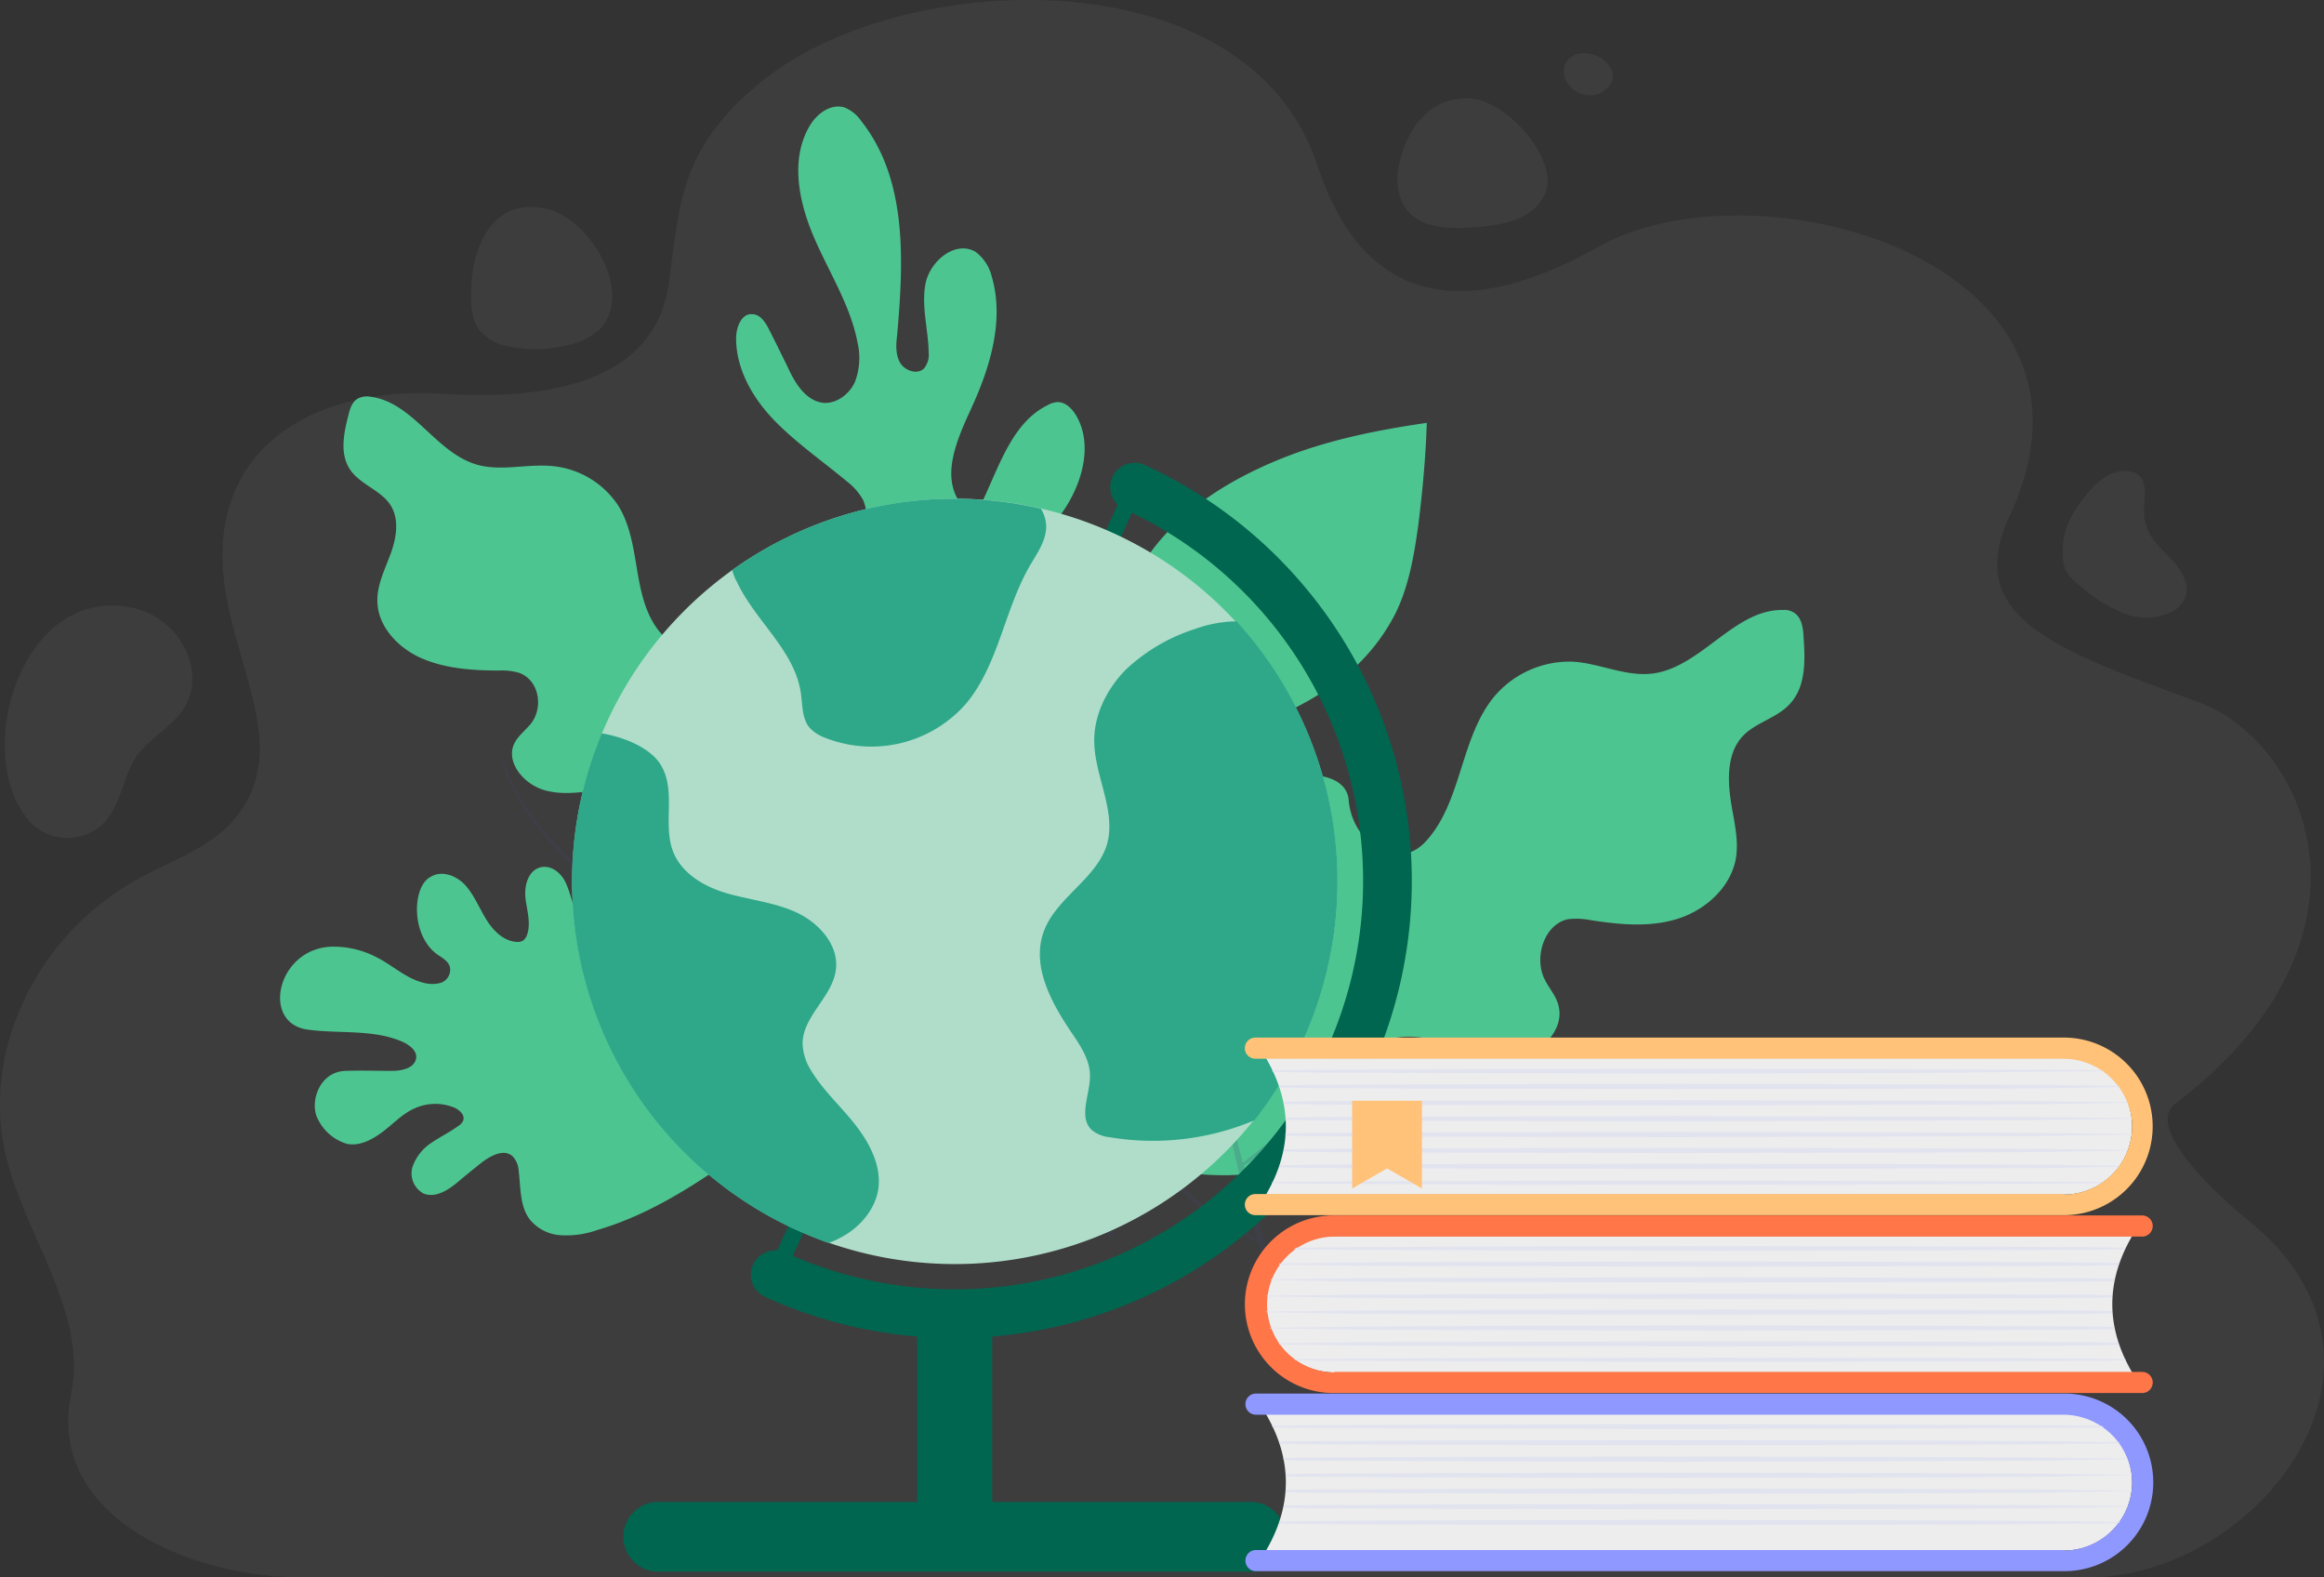 <svg id="Layer_1" data-name="Layer 1" xmlns="http://www.w3.org/2000/svg" viewBox="0 0 439.79 298.41">
  <rect x="0" y="0" width="439.79" height="298.41" fill="#333333" stroke="none"/>
  <title>book_globe</title>
  <path d="M57.17,298.4c-19.5.2-48.6-10.6-43.7-34.8,3.3-16.4-10.5-31.8-13-48.3-2.9-19,7.7-39.2,25.8-49.1,6.4-3.5,14-6,18.4-11.6,13.7-17-9.3-38.2-.5-61,5.1-13.1,20-20.3,39.9-19.1,20.4,1.3,40-2.5,42.5-21,2.11-14.9,1.91-25.4,17.7-38.2C170.48-6,236-8.8,249.27,31.2c3.91,11.6,14.9,37,53.21,15.5,29.79-16.8,100.4,2.6,77.79,51-8.89,19.1,8.61,25.2,35.71,35.1,20.29,7.4,37.29,44.3-4.31,76-6,4.5,8,17.4,13.81,22.1,33.4,27,2,66.8-29.4,67.5C396.08,298.4,76.67,298.2,57.17,298.4ZM103.38,39.5c-11.11-2.5-14.61,9-14.21,17.3a12.29,12.29,0,0,0,.9,4.7,8.85,8.85,0,0,0,5.5,3.9,24,24,0,0,0,11.31,0,12.61,12.61,0,0,0,6.5-3C120.18,55.6,111.68,41.3,103.38,39.5Zm189.5-4.9c-.21,2.9-2.5,5.4-5.21,6.6s-5.79,1.6-8.79,1.8c-4.3.3-9.3.3-12.21-2.8-2-2.1-2.5-5.3-2.09-8.1,1.19-7.2,5.8-14.3,14.19-13.4C285.17,19.5,293.17,28.5,292.88,34.6Zm10.5-17.3a4.56,4.56,0,0,1-3.61.6,4.13,4.13,0,0,1-1.79-.8c-3.6-2.6-2.21-7.5,2.4-7C304,10.5,307.48,14.6,303.38,17.3Zm108.79,90c1.21,1.7,2.1,3.8,1.41,5.7a5.73,5.73,0,0,1-3.1,3,11.52,11.52,0,0,1-9.1-.2,28,28,0,0,1-7.8-5,9.59,9.59,0,0,1-2.7-3,6.92,6.92,0,0,1-.5-2.8,13.8,13.8,0,0,1,.6-5,20.2,20.2,0,0,1,3.29-5.7c2-2.6,4.9-5.7,8.71-5.1,2.29.4,2.79,1.7,2.9,3.8,0,2.3-.5,4.5.39,6.8C407.27,102.8,410.38,104.8,412.17,107.3ZM18.77,156.5a9.86,9.86,0,0,1-13.2-1.1c-11.2-13-1.3-45,19.6-40.4,7.8,1.7,13.7,10.4,10.2,18-2,4.3-7.3,6.5-9.8,10.5C23,147.7,22.77,153.2,18.77,156.5Z" transform="translate(0 0)" fill="#fff" opacity="0.05" style="isolation: isolate"/>
  <path d="M196.63,183.06c0-4.7-3.1-8.7-4.5-13.2-11.5-39.1-29.1-13.3-26.8-35.9,1.9-18.4-24.5-27.3-26.7-19.3-1.7,6.4-10.1,9.9-14.1,4.5-5.1-6.8-3.1-16.5-7.6-23.6a16.8,16.8,0,0,0-12.6-7.4c-4.6-.4-9.4,1-13.9-.2-8-2.2-12.1-11.8-20.3-12.9a3.8,3.8,0,0,0-2.1.2c-1.3.5-1.8,2-2.1,3.3-.9,3.5-1.7,7.4.4,10.4,1.9,2.7,5.7,3.8,7.5,6.5s1.2,6.3.1,9.3-2.7,6.1-2.5,9.3c.2,4.6,4,8.6,8.4,10.5s9.5,2.3,14.5,2.3a12,12,0,0,1,3.8.4c3.9,1.3,4.8,6.6,2.3,9.7-1,1.2-2.3,2.2-3,3.5-1.9,3.5,1.5,7.8,5.5,9s8.3.2,12.5-.3,8.9-.4,12,2.2c3.9,3.4,3.5,9.2,5.8,13.8,2.4,4.9,7.9,7.9,13.5,9.2s11.4,1.1,17.2,1.4c12.1.6,24.2,3.2,34.6,9" transform="translate(0 0)" fill="#4dc591"/>
  <path d="M94.87,144c3.2,10.9,13.1,20.1,22,27.3,9.4,7.6,19.89,13.9,30.5,19.9,22.19,12.6,45.39,24.3,62.6,42.9.5.5,1.29-.2.79-.7-15.09-17.7-36.59-29-57.2-40.3-10.39-5.8-20.89-11.6-30.5-18.6-10.79-7.8-23.8-18-27.8-30.6C95.17,143.65,94.77,143.75,94.87,144Z" transform="translate(0 0)" fill="#444472" opacity="0.2" style="isolation: isolate"/>
  <path d="M145.85,211.9c-2.1,3.6-5.6,6.1-9,8.5-7.4,5.1-15.2,9.8-23.8,12.3a17.57,17.57,0,0,1-6.8,1,8.16,8.16,0,0,1-6-3c-1.9-2.5-1.7-6-2.1-9.2a4.36,4.36,0,0,0-1.1-2.7c-1.7-1.6-4.3-.1-6.1,1.3-1.5,1.2-3,2.4-4.4,3.6-1.8,1.5-4.2,3-6.4,2.1a4.33,4.33,0,0,1-2.1-5,9,9,0,0,1,3.6-4.6c1.6-1.1,3.5-2,5.1-3.2a2.13,2.13,0,0,0,.9-1c.4-1.1-.8-2.1-1.8-2.5a9.5,9.5,0,0,0-7.4.2c-2.3,1-4,2.9-6,4.4s-4.4,2.8-6.8,2.3a8.88,8.88,0,0,1-5.4-4.5c-1.8-3,0-9.2,5.2-9.3,2.9-.1,5.8,0,8.7,0,1.9,0,4.3-.5,4.6-2.4.2-1.5-1.4-2.6-2.8-3.2-5.5-2.3-11.8-1.4-17.7-2.2-9.1-1.2-5.7-15.9,5.1-15.7a17.75,17.75,0,0,1,8.1,2.1c2.9,1.5,5.4,3.9,8.6,4.7a6,6,0,0,0,3.5,0,2.63,2.63,0,0,0,1.6-2.9c-.3-1.2-1.5-1.8-2.5-2.5-2.8-2.1-4-6-3.7-9.5.2-2.1.9-4.3,2.7-5.2,2.2-1.2,5,0,6.6,1.9s2.5,4.2,3.8,6.3,3.3,4.1,5.8,4.2a1.8,1.8,0,0,0,1.2-.3,2.41,2.41,0,0,0,.6-.8c.9-2.2.1-4.7-.2-7.1s.5-5.3,2.8-5.9c1.9-.5,3.8.9,4.7,2.7s1.2,3.7,2,5.5a12.25,12.25,0,0,0,14.6,6.8,44.3,44.3,0,0,1,4.7-1.7,10.21,10.21,0,0,1,7.8,2.3,25.61,25.61,0,0,1,5.3,6.5c3.8,6.1,7.2,13.5,4.7,20.3" transform="translate(0 0)" fill="#4dc591"/>
  <g opacity="0.41">
    <path d="M75,197.74c.3-.1.6-.1.9-.2-.3.1-.6.1-.9.2Z" transform="translate(0 0)" fill="#444472" opacity="0.41" style="isolation: isolate"/>
    <path d="M78.65,196.74a22.88,22.88,0,0,1-2.8.8A8.74,8.74,0,0,0,78.65,196.74Z" transform="translate(0 0)" fill="#444472" opacity="0.41" style="isolation: isolate"/>
  </g>
  <path d="M179.05,223.91c.88-5.66,5-10,7.34-15.21,20.07-45.38,34.22-10.91,36.05-38.7,1.52-22.69,31.92-28.73,32.78-18.65.62,8,9.08,13.72,14.5,7.93,6.88-7.31,6.55-19.38,12.86-27.27a18.63,18.63,0,0,1,15.13-6.82c5.09.31,10,2.91,15.15,2.22,9.11-1.25,15.41-12.2,24.54-12a3.3,3.3,0,0,1,2.21.58c1.32.91,1.62,2.8,1.69,4.5.31,4.31.48,9.27-2.47,12.55-2.56,2.95-6.9,3.62-9.38,6.62s-2.52,7.43-2,11.28,1.73,7.84,1,11.71c-1.11,5.48-5.95,9.69-11.24,11.26s-10.84,1-16.15.18a14,14,0,0,0-4.3-.19c-4.51.9-6.53,7.2-4.46,11.37.77,1.61,2.08,3,2.58,4.81,1.34,4.61-3.16,9.22-7.71,9.84s-9.05-1.25-13.49-2.57-9.52-2.12-13.39.56c-4.93,3.38-5.63,10.58-8.94,15.61-3.53,5.49-10.11,8.21-16.46,8.7s-12.61-.61-18.9-1.34C203,219.66,191.46,218.77,179.05,223.91Z" transform="translate(0 0)" fill="#4dc591"/>
  <path d="M165,220.85c9.48-10.12,19.06-20.24,26.46-32A108,108,0,0,0,207.7,125.3c-.18-2.4-1.06-5.51-3.46-5.53a4.39,4.39,0,0,0-2.81,1.28,33.5,33.5,0,0,0-5.64,5.65c-1.12,1.5-2.53,3.18-4.33,3a3.82,3.82,0,0,1-2.78-2.32c-3-5.33-1.2-12.11,2-17.19s7.88-9.23,11.12-14.41,4.9-12,1.84-17.18c-.78-1.31-2-2.52-3.47-2.53a4.26,4.26,0,0,0-1.91.58c-6.63,3.25-9.09,11.33-12.25,18a3.35,3.35,0,0,1-1.51,1.79c-1.11.39-2.2-.52-2.89-1.42-3.56-5.23-.4-12.11,2.25-17.89,3.56-7.77,6.23-16.64,3.8-24.86a8.24,8.24,0,0,0-3.06-4.63c-3.78-2.23-8.61,1.73-9.45,6s.53,8.71.59,13.11a4,4,0,0,1-.92,3c-1.31,1.19-3.61.37-4.49-1.14s-.78-3.4-.56-5.2C171,49.4,171.75,34,163,22.93a7,7,0,0,0-3.27-2.63c-2.7-.72-5.32,1.36-6.64,3.75-3.55,6.27-1.91,14.18.93,20.81s6.9,12.85,8.24,19.87a12.79,12.79,0,0,1-.46,7.49c-1,2.29-3.44,4.17-5.94,4-3.29-.32-5.37-3.64-6.74-6.65-1.18-2.41-2.36-4.82-3.54-7.13-.69-1.41-1.68-3-3.28-3-2-.12-3,2.48-3,4.58,0,5.89,3.21,11.42,7.37,15.66s9,7.57,13.61,11.41a11.52,11.52,0,0,1,3.07,3.53,9.37,9.37,0,0,1,.35,6,15,15,0,0,1-7.08,9.24c-2.61,1.48-5.61,2.15-7.93,4a10.3,10.3,0,0,0-2.21,13.39c2.37,3.72,6.86,5.35,11.15,6.09s8.8.67,13,2c1.9.61,3.79,1.43,4.88,3,1.58,2.31,1.15,5.41,0,7.9a16.82,16.82,0,0,1-8.67,8.53c-3.51,1.47-7.41,1.73-11,2.9s-7.33,3.44-8.26,7.14c-1.35,5.39,3.81,10.13,8.79,12.67S167.23,182,169.59,187c1.67,3.41,1.13,7.51.4,11.2a100.84,100.84,0,0,1-7.59,23.34" transform="translate(0 0)" fill="#4dc591"/>
  <path d="M253.6,128.6A36.75,36.75,0,0,0,264.1,116c2.5-5.1,3.5-10.9,4.3-16.7.8-6.4,1.4-12.8,1.6-19.3-9.6,1.4-19.1,3.3-28.1,7s-17.7,9-23.8,17c-10.5,13.8-10.1,32-10.1,32S230.3,146.2,253.6,128.6Z" transform="translate(0 0)" fill="#4dc591"/>
  <g opacity="0.41">
    <path d="M231.77,151.45c-.09.4-.2.7-.29,1.1a4.72,4.72,0,0,0,.2-1.1C231.68,151.35,231.77,151.45,231.77,151.45Z" transform="translate(0 0)" fill="#444472" opacity="0.41" style="isolation: isolate"/>
    <path d="M230.27,156c.41-1.1.8-2.2,1.21-3.4A19.6,19.6,0,0,1,230.27,156Z" transform="translate(0 0)" fill="#444472" opacity="0.41" style="isolation: isolate"/>
    <path d="M207.77,205.55c8.41,11.3,17.21,22.8,30,28.6-2.29-8.1-4.39-16.3-6.09-24.6-8.8-8.1-15.5-18.1-22.11-28.1-.09-.1.11-.2.11-.1,6.7,9.3,13.5,18.4,21.59,26.4a257.35,257.35,0,0,1-4.79-38.3c-.1,0-.21,0-.21-.1a52.4,52.4,0,0,1-5.7-17.6c0-.1.11-.1.11,0a52.71,52.71,0,0,0,5.8,16.9c-.1-2.1-.1-4.3-.21-6.4-.09-.1-.2-.2-.09-.4l.09-.1c0-3.6,0-7.2.21-10.9,0-.1.09,0,.09,0-.09,3.5-.09,7.1,0,10.6a20.2,20.2,0,0,0,3.7-5.4,18.58,18.58,0,0,1-3.7,6,244.88,244.88,0,0,0,3.5,34c10.31-6.8,13.61-19.4,19.31-29.9,0-.1.1,0,.1,0-5.6,10.7-8.6,23.8-19,30.6a.38.38,0,0,1-.3.1c.7,4.1,1.5,8.1,2.39,12.2a.49.49,0,0,1,.11.6c.8,3.5,1.59,6.9,2.5,10.3a81.49,81.49,0,0,0,24.09-28.6c0-.1.11,0,.11,0-5.4,11.9-13.4,22.1-24,29.2,1.8,7.1,3.8,14.1,6,21.1,10.89-6.7,21.29-14.9,24.6-28.4,0-.1.1,0,.1,0-3.1,13.7-13.51,22.2-24.4,29.2.7,2.2,1.39,4.3,2.09,6.5.3.9-1,1.4-1.29.5-1.6-4.8-3-9.6-4.41-14.4-13.5-5.6-22.09-17.4-30.39-29.4C207.57,205.55,207.68,205.45,207.77,205.55Z" transform="translate(0 0)" fill="#444472" opacity="0.47" style="isolation: isolate"/>
  </g>
  <path d="M213.27,91.62l-68,148.92,2.82,1.29,68-148.92Z" transform="translate(0 0)" fill="#00664f"/>
  <path d="M144.77,245.35a4.61,4.61,0,0,1,3.8-8.4,77.28,77.28,0,1,0,64.2-140.6,4.61,4.61,0,0,1,3.8-8.4,86.5,86.5,0,0,1-71.8,157.4Z" transform="translate(0 0)" fill="#00664f"/>
  <path d="M180.68,239.15a72.4,72.4,0,1,0-72.4-72.4A72.4,72.4,0,0,0,180.68,239.15Z" transform="translate(0 0)" fill="#b0ddc9"/>
  <path d="M246.57,196.85a74.26,74.26,0,0,1-9.19,15.1,49.45,49.45,0,0,1-27.4,3.2,6.33,6.33,0,0,1-3.3-1.3c-2.7-2.4-.41-6.7-.41-10.3,0-3-1.79-5.7-3.5-8.2-3.79-5.6-7.59-12.5-5.29-19s10-10,12-16.6c1.79-6.3-2.3-12.8-2.41-19.4-.09-5.1,2.41-10,5.91-13.6a34.22,34.22,0,0,1,13-7.7,24.09,24.09,0,0,1,8-1.5A72.74,72.74,0,0,1,246.57,196.85Zm-87.89,37.5c3.7-1.8,6.8-5.2,7.5-9.2.7-4.4-1.5-8.7-4.2-12.2s-6.1-6.5-8.41-10.3a10.08,10.08,0,0,1-1.69-5.3c.1-5.2,5.69-8.8,6.3-13.9.59-4.5-3-8.6-7-10.6s-8.7-2.5-13.11-3.7-8.8-3.6-10.6-7.8c-2.19-5.3.6-11.6-2.4-16.6-1.89-3.2-6.89-5.3-11.19-6a72.43,72.43,0,0,0,36.69,93.9c2.11.9,4.11,1.8,6.2,2.5A10.94,10.94,0,0,0,158.68,234.35Zm-20.11-126.5a8.83,8.83,0,0,0,.91,2.3c3.5,7.4,11,13,12.09,21.1.31,2.2.2,4.7,1.61,6.4a7.37,7.37,0,0,0,2.89,1.9,23.81,23.81,0,0,0,26.81-6.5c6.1-7.4,7.19-17.7,12-26,1.39-2.4,3.1-4.7,3.1-7.5a6.48,6.48,0,0,0-1-3.3A72.11,72.11,0,0,0,138.57,107.85Z" transform="translate(0 0)" fill="#2ea889"/>
  <path d="M187.77,251.45h-14.2v33.8h14.2Z" transform="translate(0 0)" fill="#00664f"/>
  <path d="M236.77,297.35H124.57a6.6,6.6,0,1,1,0-13.2H236.68a6.59,6.59,0,0,1,6.59,6.6A6.5,6.5,0,0,1,236.77,297.35Z" transform="translate(0 0)" fill="#00664f"/>
  <path d="M390.58,226a12.9,12.9,0,1,0,0-25.8h-151q7.5,12.9,0,25.8Z" transform="translate(0 0)" fill="#ededed"/>
  <path d="M390.58,226a13,13,0,0,0,12.9-13.5,13.09,13.09,0,0,0-13.21-12.2H237.57a2,2,0,0,1,0-4h153a16.8,16.8,0,1,1,0,33.6h-153a2,2,0,0,1,0-4h153Z" transform="translate(0 0)" fill="#ffc278"/>
  <path d="M398.08,202.65l-12.2.1L363,203l-45.9.1-45.91-.1-22.9-.1-7.39-.1c-.11-.1-.11-.2-.2-.3l7.5-.1,22.9-.1,45.9-.1,45.9.1,22.89.1,11.81.1A.59.59,0,0,1,398.08,202.65Zm3,3c0-.1-.1-.1-.1-.2l-15-.2-22.9-.1-45.91-.1-45.9.1-22.89.1-6.31.1c0,.1.11.2.11.4l6.2.1,22.89.1,45.9.1L363,206l22.9-.1Zm1.59,3s0-.1-.09-.1l-16.7-.2-22.9-.1-45.9-.1-45.91.1-22.9.1-5.39.1a.6.6,0,0,0,.1.4l5.4.1,22.89.1,45.9.1L363,209l22.9-.1Zm-162,15.2,7.5.1,22.9.1,45.9.1,45.9-.1,22.89-.1,11.81-.1c.09-.1.19-.2.3-.2l-12.21-.1-22.9-.1-45.89-.1-45.9.1-22.91.1-7.39.1C240.77,223.55,240.77,223.75,240.68,223.85Zm160.3-3.1c0-.1.1-.1.1-.2l-15.1-.2-22.9-.1-45.91-.1-45.9.1-22.89.1-6.2.1c0,.1-.11.2-.11.4l6.31.1,22.89.1,45.9.1,45.91-.1L386,221Zm1.6-3.1s0-.1.09-.1l-16.69-.2-22.9-.1-45.91-.1-45.9.1-22.89.1-5.4.1a.6.6,0,0,1-.1.4l5.39.1,22.9.1,45.91.1,45.9-.1,22.9-.1Zm.8-3v-.1l-17.5-.2-22.9-.1-45.9-.1-45.91.1-22.9.1-5,.1v.4l5,.1,22.9.1,45.91.1L363,215l22.9-.1Zm0-3v-.1l-17.4-.2-22.9-.1-45.91-.1-45.9.1-22.89.1-5,.1v.4l5,.1,22.89.1,45.9.1L363,212l22.9-.1Z" transform="translate(0 0)" fill="#e1e3ef"/>
  <path d="M255.88,224.85l6.6-3.8,6.6,3.8v-16.6h-13.2Z" transform="translate(0 0)" fill="#ffc278"/>
  <path d="M252.48,259.65a12.9,12.9,0,1,1,0-25.8h151q-7.5,12.9,0,25.8Z" transform="translate(0 0)" fill="#ededed"/>
  <path d="M252.48,259.65a12.85,12.85,0,1,1,.29-25.7H405.38a2,2,0,0,0,0-4h-153a16.8,16.8,0,1,0,0,33.6h153a2,2,0,0,0,0-4H252.48Z" transform="translate(0 0)" fill="#ff7648"/>
  <path d="M245.27,236.05l11.81-.1,22.9-.1,45.9-.1,45.89.1,22.9.1,7.5.1c-.09.1-.09.2-.19.3l-7.4.1-22.91.1-45.9.1-45.89-.1-22.9-.1-12.21-.1A1,1,0,0,0,245.27,236.05Zm11.81,3.4,22.9.1,45.9.1,45.89-.1,22.9-.1,6.21-.1c0-.1.1-.2.1-.4l-6.31-.1-22.9-.1-45.89-.1-45.9.1-22.9.1-15,.2c0,.1-.09.1-.09.2Zm0,3,22.9.1,45.9.1,45.89-.1,22.9-.1,5.41-.1a.65.65,0,0,1,.09-.4l-5.4-.1-22.89-.1-45.9-.1-45.9.1-22.91.1-16.69.2a.1.1,0,0,1-.1.1Zm145.09,14.7-7.4-.1-22.89-.1-45.9-.1-45.9.1-22.91.1-12.19.1c.09.1.2.2.29.2l11.81.1,22.9.1,45.9.1,45.89-.1,22.9-.1,7.5-.1C402.27,257.45,402.27,257.25,402.17,257.15Zm-145.09-2.6,22.9.1,45.9.1,45.89-.1,22.9-.1,6.31-.1c0-.1-.1-.2-.1-.4l-6.21-.1-22.9-.1-45.89-.1-45.9.1-22.9.1-15.1.2c0,.1.09.1.09.2Zm0-3,22.9.1,45.9.1,45.89-.1,22.9-.1,5.41-.1a.6.6,0,0,0-.1-.4l-5.4-.1-22.91-.1-45.9-.1-45.89.1L257,251l-16.71.2a.1.1,0,0,0,.11.1Zm0-3,22.9.1,45.9.1,45.89-.1,22.9-.1,5-.1v-.4l-5-.1-22.9-.1-45.89-.1-45.9.1-22.9.1-17.51.2v.1Zm0-3,22.9.1,45.9.1,45.89-.1,22.9-.1,5-.1v-.4l-5-.1-22.9-.1-45.89-.1-45.9.1-22.9.1-17.4.2v.1Z" transform="translate(0 0)" fill="#e1e3ef"/>
  <path d="M390.58,293.35a12.9,12.9,0,1,0,0-25.8h-151q7.5,12.9,0,25.8Z" transform="translate(0 0)" fill="#ededed"/>
  <path d="M390.58,293.35a13,13,0,0,0,12.9-13.5,13.09,13.09,0,0,0-13.21-12.2H237.68a2,2,0,0,1,0-4h153a16.8,16.8,0,1,1,0,33.6h-153a2,2,0,0,1,0-4h152.9Z" transform="translate(0 0)" fill="#8f98ff"/>
  <path d="M398.08,270.05l-12.2.1-22.9.1-45.9.1-45.91-.1-22.9-.1-7.39-.1c-.11-.1-.11-.2-.2-.3l7.5-.1,22.9-.1,45.9-.1,45.9.1,22.89.1,11.81.1A1.07,1.07,0,0,1,398.08,270.05Zm3,3c0-.1-.1-.1-.1-.2l-15-.2-22.9-.1-45.91-.1-45.9.1-22.89.1-6.31.1c0,.1.11.2.11.4l6.2.1,22.89.1,45.9.1,45.91-.1,22.9-.1Zm1.59,3s0-.1-.09-.1l-16.7-.2-22.9-.1-45.9-.1-45.91.1-22.9.1-5.39.1a.6.6,0,0,0,.1.4l5.4.1,22.89.1,45.9.1,45.91-.1,22.9-.1ZM401,288.15c0-.1.1-.1.1-.2l-15.1-.2-22.9-.1-45.91-.1-45.9.1-22.89.1-6.2.1c0,.1-.11.2-.11.4l6.31.1,22.89.1,45.9.1,45.91-.1,22.9-.1Zm1.6-3.1s0-.1.09-.1l-16.69-.2-22.9-.1-45.91-.1-45.9.1-22.89.1-5.4.1a.6.6,0,0,1-.1.4l5.39.1,22.9.1,45.91.1,45.9-.1,22.9-.1Zm.8-3V282l-17.5-.2-22.9-.1-45.9-.1-45.91.1-22.9.1-5,.1v.4l5,.1,22.9.1,45.91.1,45.9-.1,22.9-.1Zm0-3V279l-17.4-.2-22.9-.1-45.91-.1-45.9.1-22.89.1-5,.1v.4l5,.1,22.89.1,45.9.1,45.91-.1,22.9-.1Z" transform="translate(0 0)" fill="#e1e3ef"/>
</svg>
